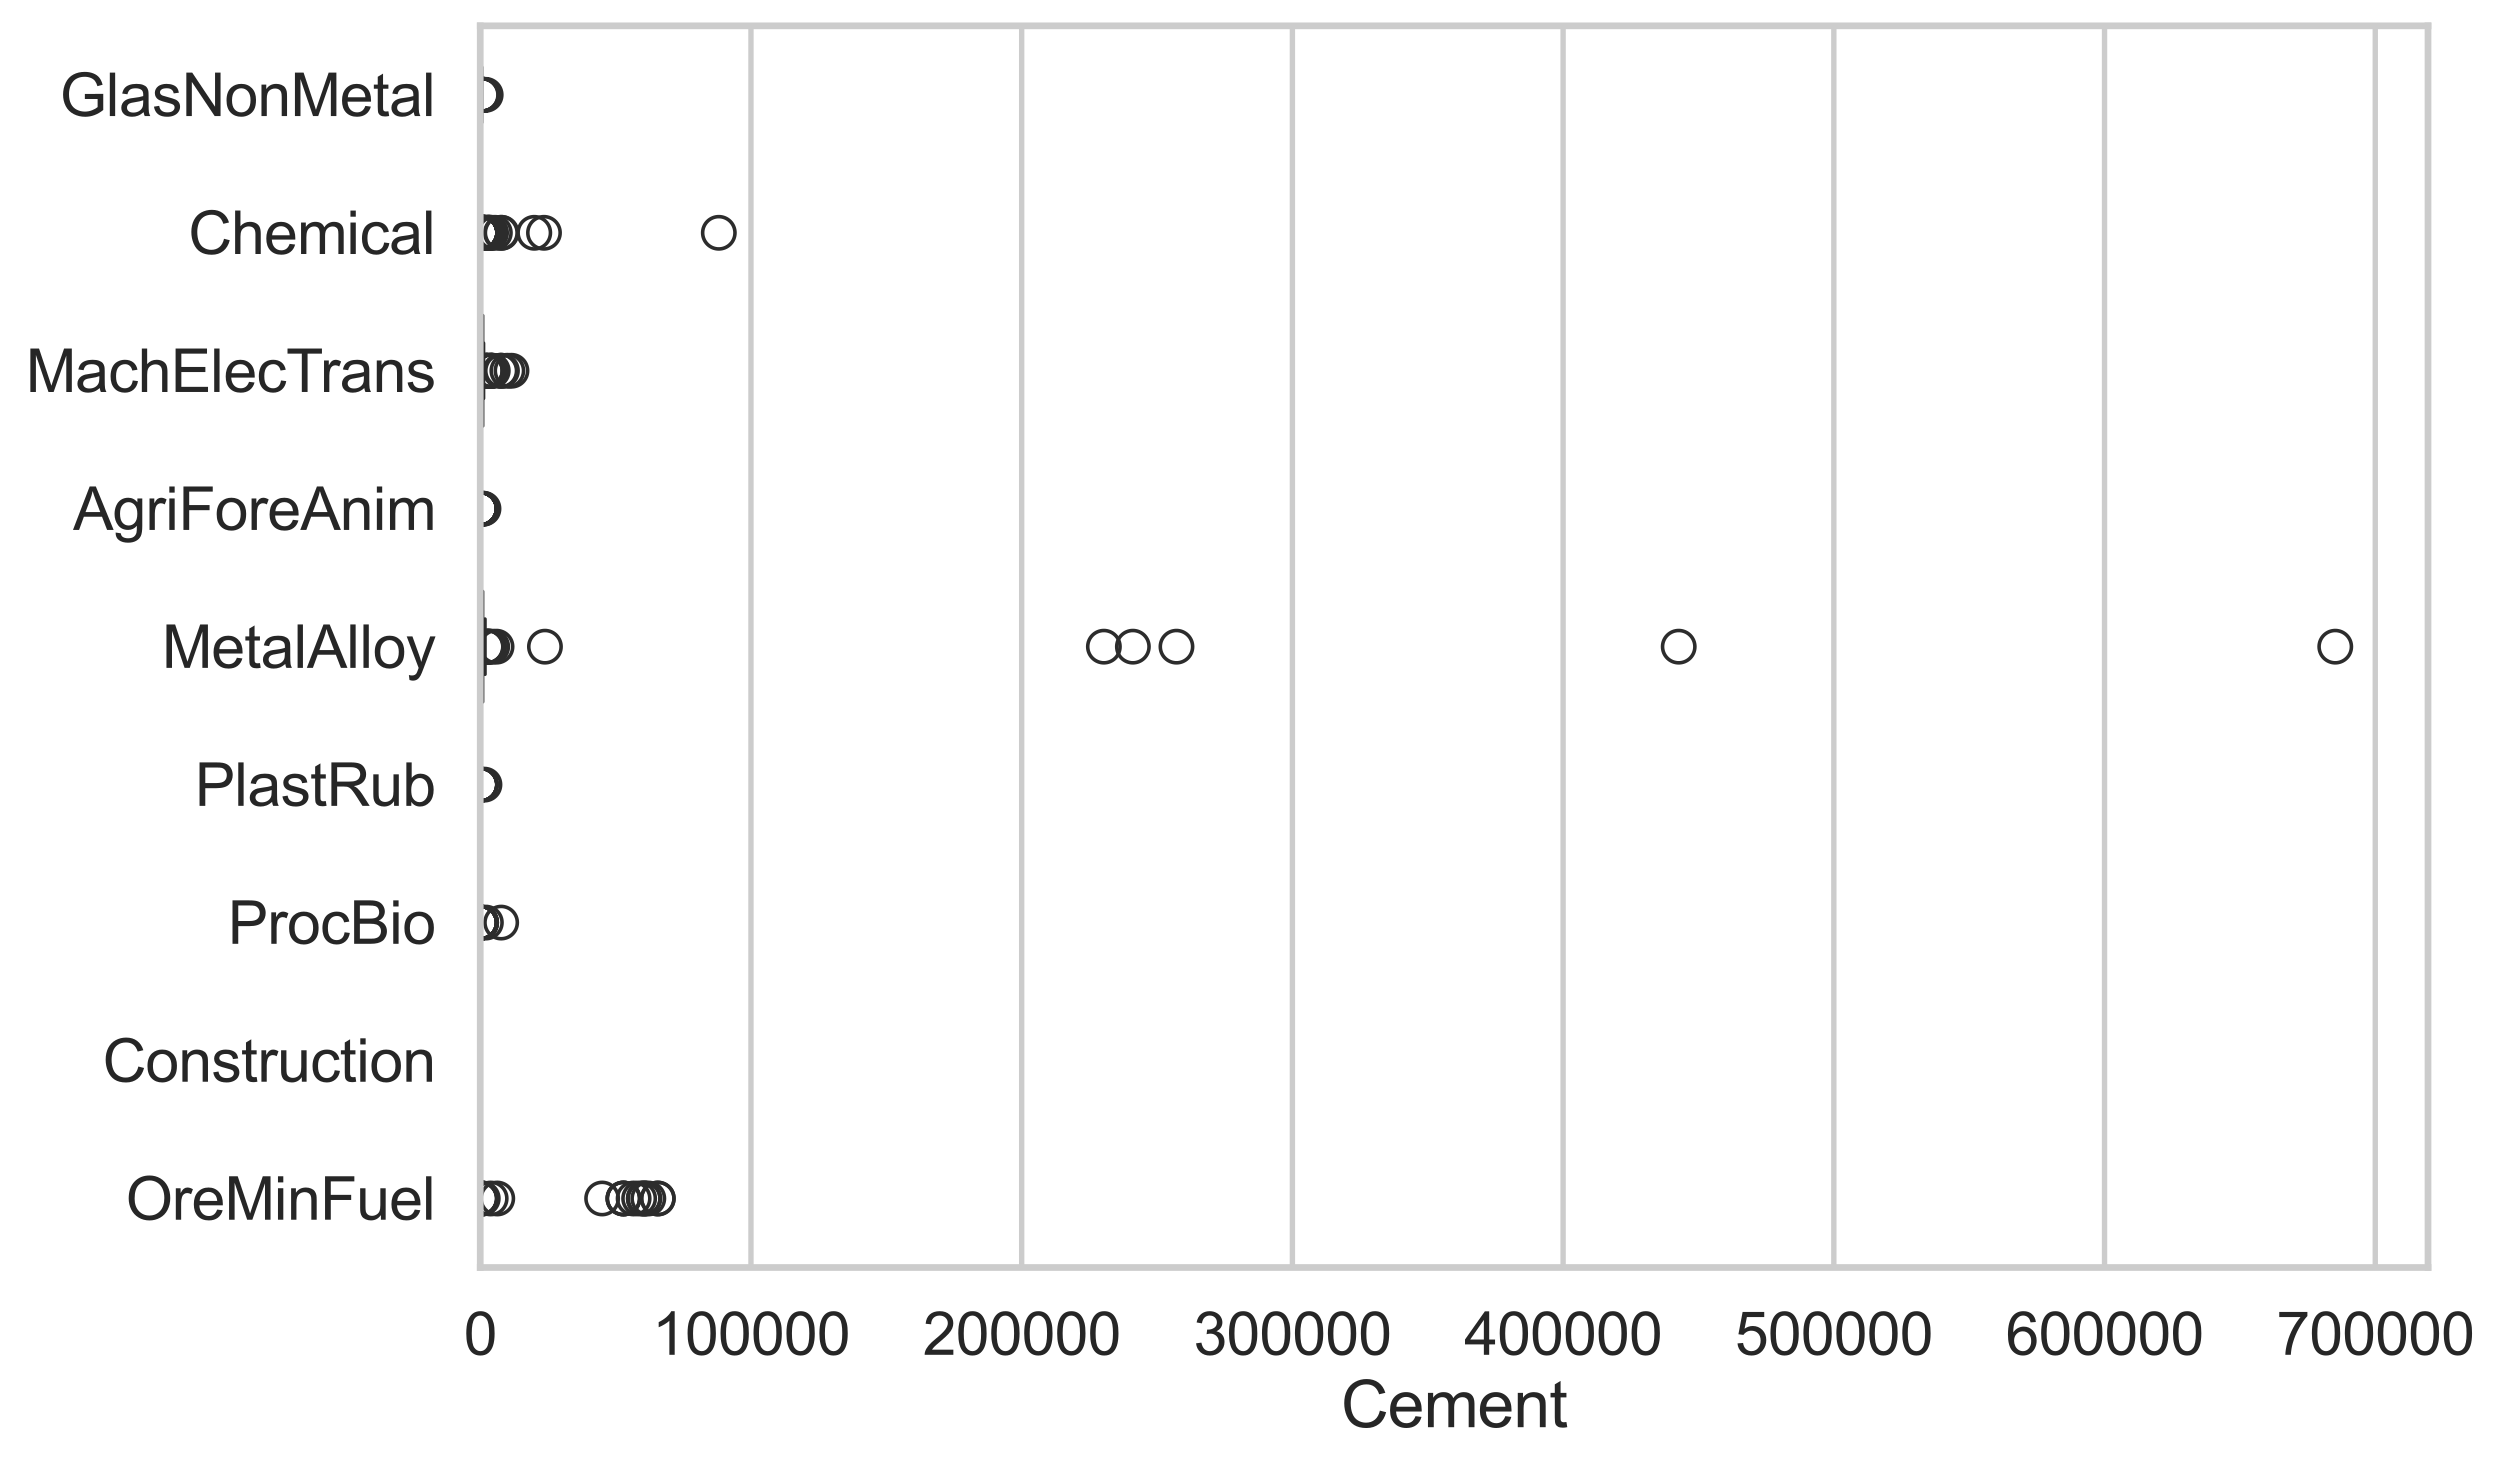 <?xml version="1.0" encoding="utf-8" standalone="no"?>
<!DOCTYPE svg PUBLIC "-//W3C//DTD SVG 1.1//EN"
  "http://www.w3.org/Graphics/SVG/1.1/DTD/svg11.dtd">
<svg xmlns:xlink="http://www.w3.org/1999/xlink" width="695.99pt" height="408.111pt" viewBox="0 0 695.99 408.111" xmlns="http://www.w3.org/2000/svg" version="1.1">
 <defs>
  <style type="text/css">*{stroke-linejoin: round; stroke-linecap: butt}</style>
 </defs>
 <g id="figure_1">
  <g id="patch_1">
   <path d="M 0 408.111 
L 695.99 408.111 
L 695.99 0 
L 0 0 
z
" style="fill: #ffffff"/>
  </g>
  <g id="axes_1">
   <g id="patch_2">
    <path d="M 133.697 352.86 
L 675.949 352.86 
L 675.949 7.2 
L 133.697 7.2 
z
" style="fill: #ffffff"/>
   </g>
   <g id="matplotlib.axis_1">
    <g id="xtick_1">
     <g id="line2d_1">
      <path d="M 133.697 352.86 
L 133.697 7.2 
" clip-path="url(#p35d811ac86)" style="fill: none; stroke: #cccccc; stroke-width: 1.5; stroke-linecap: round"/>
     </g>
     <g id="text_1">
      <!-- 0 -->
      <g style="fill: #262626" transform="translate(129.109 377.17) scale(0.165 -0.165)">
       <defs>
        <path id="ArialMT-30" d="M 266 2259 
Q 266 3072 433 3567 
Q 600 4063 929 4331 
Q 1259 4600 1759 4600 
Q 2128 4600 2406 4451 
Q 2684 4303 2865 4023 
Q 3047 3744 3150 3342 
Q 3253 2941 3253 2259 
Q 3253 1453 3087 958 
Q 2922 463 2592 192 
Q 2263 -78 1759 -78 
Q 1097 -78 719 397 
Q 266 969 266 2259 
z
M 844 2259 
Q 844 1131 1108 757 
Q 1372 384 1759 384 
Q 2147 384 2411 759 
Q 2675 1134 2675 2259 
Q 2675 3391 2411 3762 
Q 2147 4134 1753 4134 
Q 1366 4134 1134 3806 
Q 844 3388 844 2259 
z
" transform="scale(0.016)"/>
       </defs>
       <use xlink:href="#ArialMT-30"/>
      </g>
     </g>
    </g>
    <g id="xtick_2">
     <g id="line2d_2">
      <path d="M 209.064 352.86 
L 209.064 7.2 
" clip-path="url(#p35d811ac86)" style="fill: none; stroke: #cccccc; stroke-width: 1.5; stroke-linecap: round"/>
     </g>
     <g id="text_2">
      <!-- 100000 -->
      <g style="fill: #262626" transform="translate(181.537 377.17) scale(0.165 -0.165)">
       <defs>
        <path id="ArialMT-31" d="M 2384 0 
L 1822 0 
L 1822 3584 
Q 1619 3391 1289 3197 
Q 959 3003 697 2906 
L 697 3450 
Q 1169 3672 1522 3987 
Q 1875 4303 2022 4600 
L 2384 4600 
L 2384 0 
z
" transform="scale(0.016)"/>
       </defs>
       <use xlink:href="#ArialMT-31"/>
       <use xlink:href="#ArialMT-30" transform="translate(55.615 0)"/>
       <use xlink:href="#ArialMT-30" transform="translate(111.23 0)"/>
       <use xlink:href="#ArialMT-30" transform="translate(166.846 0)"/>
       <use xlink:href="#ArialMT-30" transform="translate(222.461 0)"/>
       <use xlink:href="#ArialMT-30" transform="translate(278.076 0)"/>
      </g>
     </g>
    </g>
    <g id="xtick_3">
     <g id="line2d_3">
      <path d="M 284.43 352.86 
L 284.43 7.2 
" clip-path="url(#p35d811ac86)" style="fill: none; stroke: #cccccc; stroke-width: 1.5; stroke-linecap: round"/>
     </g>
     <g id="text_3">
      <!-- 200000 -->
      <g style="fill: #262626" transform="translate(256.904 377.17) scale(0.165 -0.165)">
       <defs>
        <path id="ArialMT-32" d="M 3222 541 
L 3222 0 
L 194 0 
Q 188 203 259 391 
Q 375 700 629 1000 
Q 884 1300 1366 1694 
Q 2113 2306 2375 2664 
Q 2638 3022 2638 3341 
Q 2638 3675 2398 3904 
Q 2159 4134 1775 4134 
Q 1369 4134 1125 3890 
Q 881 3647 878 3216 
L 300 3275 
Q 359 3922 746 4261 
Q 1134 4600 1788 4600 
Q 2447 4600 2831 4234 
Q 3216 3869 3216 3328 
Q 3216 3053 3103 2787 
Q 2991 2522 2730 2228 
Q 2469 1934 1863 1422 
Q 1356 997 1212 845 
Q 1069 694 975 541 
L 3222 541 
z
" transform="scale(0.016)"/>
       </defs>
       <use xlink:href="#ArialMT-32"/>
       <use xlink:href="#ArialMT-30" transform="translate(55.615 0)"/>
       <use xlink:href="#ArialMT-30" transform="translate(111.23 0)"/>
       <use xlink:href="#ArialMT-30" transform="translate(166.846 0)"/>
       <use xlink:href="#ArialMT-30" transform="translate(222.461 0)"/>
       <use xlink:href="#ArialMT-30" transform="translate(278.076 0)"/>
      </g>
     </g>
    </g>
    <g id="xtick_4">
     <g id="line2d_4">
      <path d="M 359.797 352.86 
L 359.797 7.2 
" clip-path="url(#p35d811ac86)" style="fill: none; stroke: #cccccc; stroke-width: 1.5; stroke-linecap: round"/>
     </g>
     <g id="text_4">
      <!-- 300000 -->
      <g style="fill: #262626" transform="translate(332.27 377.17) scale(0.165 -0.165)">
       <defs>
        <path id="ArialMT-33" d="M 269 1209 
L 831 1284 
Q 928 806 1161 595 
Q 1394 384 1728 384 
Q 2125 384 2398 659 
Q 2672 934 2672 1341 
Q 2672 1728 2419 1979 
Q 2166 2231 1775 2231 
Q 1616 2231 1378 2169 
L 1441 2663 
Q 1497 2656 1531 2656 
Q 1891 2656 2178 2843 
Q 2466 3031 2466 3422 
Q 2466 3731 2256 3934 
Q 2047 4138 1716 4138 
Q 1388 4138 1169 3931 
Q 950 3725 888 3313 
L 325 3413 
Q 428 3978 793 4289 
Q 1159 4600 1703 4600 
Q 2078 4600 2393 4439 
Q 2709 4278 2876 4000 
Q 3044 3722 3044 3409 
Q 3044 3113 2884 2869 
Q 2725 2625 2413 2481 
Q 2819 2388 3044 2092 
Q 3269 1797 3269 1353 
Q 3269 753 2831 336 
Q 2394 -81 1725 -81 
Q 1122 -81 723 278 
Q 325 638 269 1209 
z
" transform="scale(0.016)"/>
       </defs>
       <use xlink:href="#ArialMT-33"/>
       <use xlink:href="#ArialMT-30" transform="translate(55.615 0)"/>
       <use xlink:href="#ArialMT-30" transform="translate(111.23 0)"/>
       <use xlink:href="#ArialMT-30" transform="translate(166.846 0)"/>
       <use xlink:href="#ArialMT-30" transform="translate(222.461 0)"/>
       <use xlink:href="#ArialMT-30" transform="translate(278.076 0)"/>
      </g>
     </g>
    </g>
    <g id="xtick_5">
     <g id="line2d_5">
      <path d="M 435.164 352.86 
L 435.164 7.2 
" clip-path="url(#p35d811ac86)" style="fill: none; stroke: #cccccc; stroke-width: 1.5; stroke-linecap: round"/>
     </g>
     <g id="text_5">
      <!-- 400000 -->
      <g style="fill: #262626" transform="translate(407.637 377.17) scale(0.165 -0.165)">
       <defs>
        <path id="ArialMT-34" d="M 2069 0 
L 2069 1097 
L 81 1097 
L 81 1613 
L 2172 4581 
L 2631 4581 
L 2631 1613 
L 3250 1613 
L 3250 1097 
L 2631 1097 
L 2631 0 
L 2069 0 
z
M 2069 1613 
L 2069 3678 
L 634 1613 
L 2069 1613 
z
" transform="scale(0.016)"/>
       </defs>
       <use xlink:href="#ArialMT-34"/>
       <use xlink:href="#ArialMT-30" transform="translate(55.615 0)"/>
       <use xlink:href="#ArialMT-30" transform="translate(111.23 0)"/>
       <use xlink:href="#ArialMT-30" transform="translate(166.846 0)"/>
       <use xlink:href="#ArialMT-30" transform="translate(222.461 0)"/>
       <use xlink:href="#ArialMT-30" transform="translate(278.076 0)"/>
      </g>
     </g>
    </g>
    <g id="xtick_6">
     <g id="line2d_6">
      <path d="M 510.53 352.86 
L 510.53 7.2 
" clip-path="url(#p35d811ac86)" style="fill: none; stroke: #cccccc; stroke-width: 1.5; stroke-linecap: round"/>
     </g>
     <g id="text_6">
      <!-- 500000 -->
      <g style="fill: #262626" transform="translate(483.004 377.17) scale(0.165 -0.165)">
       <defs>
        <path id="ArialMT-35" d="M 266 1200 
L 856 1250 
Q 922 819 1161 601 
Q 1400 384 1738 384 
Q 2144 384 2425 690 
Q 2706 997 2706 1503 
Q 2706 1984 2436 2262 
Q 2166 2541 1728 2541 
Q 1456 2541 1237 2417 
Q 1019 2294 894 2097 
L 366 2166 
L 809 4519 
L 3088 4519 
L 3088 3981 
L 1259 3981 
L 1013 2750 
Q 1425 3038 1878 3038 
Q 2478 3038 2890 2622 
Q 3303 2206 3303 1553 
Q 3303 931 2941 478 
Q 2500 -78 1738 -78 
Q 1113 -78 717 272 
Q 322 622 266 1200 
z
" transform="scale(0.016)"/>
       </defs>
       <use xlink:href="#ArialMT-35"/>
       <use xlink:href="#ArialMT-30" transform="translate(55.615 0)"/>
       <use xlink:href="#ArialMT-30" transform="translate(111.23 0)"/>
       <use xlink:href="#ArialMT-30" transform="translate(166.846 0)"/>
       <use xlink:href="#ArialMT-30" transform="translate(222.461 0)"/>
       <use xlink:href="#ArialMT-30" transform="translate(278.076 0)"/>
      </g>
     </g>
    </g>
    <g id="xtick_7">
     <g id="line2d_7">
      <path d="M 585.897 352.86 
L 585.897 7.2 
" clip-path="url(#p35d811ac86)" style="fill: none; stroke: #cccccc; stroke-width: 1.5; stroke-linecap: round"/>
     </g>
     <g id="text_7">
      <!-- 600000 -->
      <g style="fill: #262626" transform="translate(558.37 377.17) scale(0.165 -0.165)">
       <defs>
        <path id="ArialMT-36" d="M 3184 3459 
L 2625 3416 
Q 2550 3747 2413 3897 
Q 2184 4138 1850 4138 
Q 1581 4138 1378 3988 
Q 1113 3794 959 3422 
Q 806 3050 800 2363 
Q 1003 2672 1297 2822 
Q 1591 2972 1913 2972 
Q 2475 2972 2870 2558 
Q 3266 2144 3266 1488 
Q 3266 1056 3080 686 
Q 2894 316 2569 119 
Q 2244 -78 1831 -78 
Q 1128 -78 684 439 
Q 241 956 241 2144 
Q 241 3472 731 4075 
Q 1159 4600 1884 4600 
Q 2425 4600 2770 4297 
Q 3116 3994 3184 3459 
z
M 888 1484 
Q 888 1194 1011 928 
Q 1134 663 1356 523 
Q 1578 384 1822 384 
Q 2178 384 2434 671 
Q 2691 959 2691 1453 
Q 2691 1928 2437 2201 
Q 2184 2475 1800 2475 
Q 1419 2475 1153 2201 
Q 888 1928 888 1484 
z
" transform="scale(0.016)"/>
       </defs>
       <use xlink:href="#ArialMT-36"/>
       <use xlink:href="#ArialMT-30" transform="translate(55.615 0)"/>
       <use xlink:href="#ArialMT-30" transform="translate(111.23 0)"/>
       <use xlink:href="#ArialMT-30" transform="translate(166.846 0)"/>
       <use xlink:href="#ArialMT-30" transform="translate(222.461 0)"/>
       <use xlink:href="#ArialMT-30" transform="translate(278.076 0)"/>
      </g>
     </g>
    </g>
    <g id="xtick_8">
     <g id="line2d_8">
      <path d="M 661.263 352.86 
L 661.263 7.2 
" clip-path="url(#p35d811ac86)" style="fill: none; stroke: #cccccc; stroke-width: 1.5; stroke-linecap: round"/>
     </g>
     <g id="text_8">
      <!-- 700000 -->
      <g style="fill: #262626" transform="translate(633.737 377.17) scale(0.165 -0.165)">
       <defs>
        <path id="ArialMT-37" d="M 303 3981 
L 303 4522 
L 3269 4522 
L 3269 4084 
Q 2831 3619 2401 2847 
Q 1972 2075 1738 1259 
Q 1569 684 1522 0 
L 944 0 
Q 953 541 1156 1306 
Q 1359 2072 1739 2783 
Q 2119 3494 2547 3981 
L 303 3981 
z
" transform="scale(0.016)"/>
       </defs>
       <use xlink:href="#ArialMT-37"/>
       <use xlink:href="#ArialMT-30" transform="translate(55.615 0)"/>
       <use xlink:href="#ArialMT-30" transform="translate(111.23 0)"/>
       <use xlink:href="#ArialMT-30" transform="translate(166.846 0)"/>
       <use xlink:href="#ArialMT-30" transform="translate(222.461 0)"/>
       <use xlink:href="#ArialMT-30" transform="translate(278.076 0)"/>
      </g>
     </g>
    </g>
    <g id="text_9">
     <!-- Cement -->
     <g style="fill: #262626" transform="translate(373.312 397.334) scale(0.18 -0.18)">
      <defs>
       <path id="ArialMT-43" d="M 3763 1606 
L 4369 1453 
Q 4178 706 3683 314 
Q 3188 -78 2472 -78 
Q 1731 -78 1267 223 
Q 803 525 561 1097 
Q 319 1669 319 2325 
Q 319 3041 592 3573 
Q 866 4106 1370 4382 
Q 1875 4659 2481 4659 
Q 3169 4659 3637 4309 
Q 4106 3959 4291 3325 
L 3694 3184 
Q 3534 3684 3231 3912 
Q 2928 4141 2469 4141 
Q 1941 4141 1586 3887 
Q 1231 3634 1087 3207 
Q 944 2781 944 2328 
Q 944 1744 1114 1308 
Q 1284 872 1643 656 
Q 2003 441 2422 441 
Q 2931 441 3284 734 
Q 3638 1028 3763 1606 
z
" transform="scale(0.016)"/>
       <path id="ArialMT-65" d="M 2694 1069 
L 3275 997 
Q 3138 488 2766 206 
Q 2394 -75 1816 -75 
Q 1088 -75 661 373 
Q 234 822 234 1631 
Q 234 2469 665 2931 
Q 1097 3394 1784 3394 
Q 2450 3394 2872 2941 
Q 3294 2488 3294 1666 
Q 3294 1616 3291 1516 
L 816 1516 
Q 847 969 1125 678 
Q 1403 388 1819 388 
Q 2128 388 2347 550 
Q 2566 713 2694 1069 
z
M 847 1978 
L 2700 1978 
Q 2663 2397 2488 2606 
Q 2219 2931 1791 2931 
Q 1403 2931 1139 2672 
Q 875 2413 847 1978 
z
" transform="scale(0.016)"/>
       <path id="ArialMT-6d" d="M 422 0 
L 422 3319 
L 925 3319 
L 925 2853 
Q 1081 3097 1340 3245 
Q 1600 3394 1931 3394 
Q 2300 3394 2536 3241 
Q 2772 3088 2869 2813 
Q 3263 3394 3894 3394 
Q 4388 3394 4653 3120 
Q 4919 2847 4919 2278 
L 4919 0 
L 4359 0 
L 4359 2091 
Q 4359 2428 4304 2576 
Q 4250 2725 4106 2815 
Q 3963 2906 3769 2906 
Q 3419 2906 3187 2673 
Q 2956 2441 2956 1928 
L 2956 0 
L 2394 0 
L 2394 2156 
Q 2394 2531 2256 2718 
Q 2119 2906 1806 2906 
Q 1569 2906 1367 2781 
Q 1166 2656 1075 2415 
Q 984 2175 984 1722 
L 984 0 
L 422 0 
z
" transform="scale(0.016)"/>
       <path id="ArialMT-6e" d="M 422 0 
L 422 3319 
L 928 3319 
L 928 2847 
Q 1294 3394 1984 3394 
Q 2284 3394 2536 3286 
Q 2788 3178 2913 3003 
Q 3038 2828 3088 2588 
Q 3119 2431 3119 2041 
L 3119 0 
L 2556 0 
L 2556 2019 
Q 2556 2363 2490 2533 
Q 2425 2703 2258 2804 
Q 2091 2906 1866 2906 
Q 1506 2906 1245 2678 
Q 984 2450 984 1813 
L 984 0 
L 422 0 
z
" transform="scale(0.016)"/>
       <path id="ArialMT-74" d="M 1650 503 
L 1731 6 
Q 1494 -44 1306 -44 
Q 1000 -44 831 53 
Q 663 150 594 308 
Q 525 466 525 972 
L 525 2881 
L 113 2881 
L 113 3319 
L 525 3319 
L 525 4141 
L 1084 4478 
L 1084 3319 
L 1650 3319 
L 1650 2881 
L 1084 2881 
L 1084 941 
Q 1084 700 1114 631 
Q 1144 563 1211 522 
Q 1278 481 1403 481 
Q 1497 481 1650 503 
z
" transform="scale(0.016)"/>
      </defs>
      <use xlink:href="#ArialMT-43"/>
      <use xlink:href="#ArialMT-65" transform="translate(72.217 0)"/>
      <use xlink:href="#ArialMT-6d" transform="translate(127.832 0)"/>
      <use xlink:href="#ArialMT-65" transform="translate(211.133 0)"/>
      <use xlink:href="#ArialMT-6e" transform="translate(266.748 0)"/>
      <use xlink:href="#ArialMT-74" transform="translate(322.363 0)"/>
     </g>
    </g>
   </g>
   <g id="matplotlib.axis_2">
    <g id="ytick_1">
     <g id="text_10">
      <!-- GlasNonMetal -->
      <g style="fill: #262626" transform="translate(16.659 32.309) scale(0.165 -0.165)">
       <defs>
        <path id="ArialMT-47" d="M 2638 1797 
L 2638 2334 
L 4578 2338 
L 4578 638 
Q 4131 281 3656 101 
Q 3181 -78 2681 -78 
Q 2006 -78 1454 211 
Q 903 500 622 1047 
Q 341 1594 341 2269 
Q 341 2938 620 3517 
Q 900 4097 1425 4378 
Q 1950 4659 2634 4659 
Q 3131 4659 3532 4498 
Q 3934 4338 4162 4050 
Q 4391 3763 4509 3300 
L 3963 3150 
Q 3859 3500 3706 3700 
Q 3553 3900 3268 4020 
Q 2984 4141 2638 4141 
Q 2222 4141 1919 4014 
Q 1616 3888 1430 3681 
Q 1244 3475 1141 3228 
Q 966 2803 966 2306 
Q 966 1694 1177 1281 
Q 1388 869 1791 669 
Q 2194 469 2647 469 
Q 3041 469 3416 620 
Q 3791 772 3984 944 
L 3984 1797 
L 2638 1797 
z
" transform="scale(0.016)"/>
        <path id="ArialMT-6c" d="M 409 0 
L 409 4581 
L 972 4581 
L 972 0 
L 409 0 
z
" transform="scale(0.016)"/>
        <path id="ArialMT-61" d="M 2588 409 
Q 2275 144 1986 34 
Q 1697 -75 1366 -75 
Q 819 -75 525 192 
Q 231 459 231 875 
Q 231 1119 342 1320 
Q 453 1522 633 1644 
Q 813 1766 1038 1828 
Q 1203 1872 1538 1913 
Q 2219 1994 2541 2106 
Q 2544 2222 2544 2253 
Q 2544 2597 2384 2738 
Q 2169 2928 1744 2928 
Q 1347 2928 1158 2789 
Q 969 2650 878 2297 
L 328 2372 
Q 403 2725 575 2942 
Q 747 3159 1072 3276 
Q 1397 3394 1825 3394 
Q 2250 3394 2515 3294 
Q 2781 3194 2906 3042 
Q 3031 2891 3081 2659 
Q 3109 2516 3109 2141 
L 3109 1391 
Q 3109 606 3145 398 
Q 3181 191 3288 0 
L 2700 0 
Q 2613 175 2588 409 
z
M 2541 1666 
Q 2234 1541 1622 1453 
Q 1275 1403 1131 1340 
Q 988 1278 909 1158 
Q 831 1038 831 891 
Q 831 666 1001 516 
Q 1172 366 1500 366 
Q 1825 366 2078 508 
Q 2331 650 2450 897 
Q 2541 1088 2541 1459 
L 2541 1666 
z
" transform="scale(0.016)"/>
        <path id="ArialMT-73" d="M 197 991 
L 753 1078 
Q 800 744 1014 566 
Q 1228 388 1613 388 
Q 2000 388 2187 545 
Q 2375 703 2375 916 
Q 2375 1106 2209 1216 
Q 2094 1291 1634 1406 
Q 1016 1563 777 1677 
Q 538 1791 414 1992 
Q 291 2194 291 2438 
Q 291 2659 392 2848 
Q 494 3038 669 3163 
Q 800 3259 1026 3326 
Q 1253 3394 1513 3394 
Q 1903 3394 2198 3281 
Q 2494 3169 2634 2976 
Q 2775 2784 2828 2463 
L 2278 2388 
Q 2241 2644 2061 2787 
Q 1881 2931 1553 2931 
Q 1166 2931 1000 2803 
Q 834 2675 834 2503 
Q 834 2394 903 2306 
Q 972 2216 1119 2156 
Q 1203 2125 1616 2013 
Q 2213 1853 2448 1751 
Q 2684 1650 2818 1456 
Q 2953 1263 2953 975 
Q 2953 694 2789 445 
Q 2625 197 2315 61 
Q 2006 -75 1616 -75 
Q 969 -75 630 194 
Q 291 463 197 991 
z
" transform="scale(0.016)"/>
        <path id="ArialMT-4e" d="M 488 0 
L 488 4581 
L 1109 4581 
L 3516 984 
L 3516 4581 
L 4097 4581 
L 4097 0 
L 3475 0 
L 1069 3600 
L 1069 0 
L 488 0 
z
" transform="scale(0.016)"/>
        <path id="ArialMT-6f" d="M 213 1659 
Q 213 2581 725 3025 
Q 1153 3394 1769 3394 
Q 2453 3394 2887 2945 
Q 3322 2497 3322 1706 
Q 3322 1066 3130 698 
Q 2938 331 2570 128 
Q 2203 -75 1769 -75 
Q 1072 -75 642 372 
Q 213 819 213 1659 
z
M 791 1659 
Q 791 1022 1069 705 
Q 1347 388 1769 388 
Q 2188 388 2466 706 
Q 2744 1025 2744 1678 
Q 2744 2294 2464 2611 
Q 2184 2928 1769 2928 
Q 1347 2928 1069 2612 
Q 791 2297 791 1659 
z
" transform="scale(0.016)"/>
        <path id="ArialMT-4d" d="M 475 0 
L 475 4581 
L 1388 4581 
L 2472 1338 
Q 2622 884 2691 659 
Q 2769 909 2934 1394 
L 4031 4581 
L 4847 4581 
L 4847 0 
L 4263 0 
L 4263 3834 
L 2931 0 
L 2384 0 
L 1059 3900 
L 1059 0 
L 475 0 
z
" transform="scale(0.016)"/>
       </defs>
       <use xlink:href="#ArialMT-47"/>
       <use xlink:href="#ArialMT-6c" transform="translate(77.783 0)"/>
       <use xlink:href="#ArialMT-61" transform="translate(100 0)"/>
       <use xlink:href="#ArialMT-73" transform="translate(155.615 0)"/>
       <use xlink:href="#ArialMT-4e" transform="translate(205.615 0)"/>
       <use xlink:href="#ArialMT-6f" transform="translate(277.832 0)"/>
       <use xlink:href="#ArialMT-6e" transform="translate(333.447 0)"/>
       <use xlink:href="#ArialMT-4d" transform="translate(389.062 0)"/>
       <use xlink:href="#ArialMT-65" transform="translate(472.363 0)"/>
       <use xlink:href="#ArialMT-74" transform="translate(527.979 0)"/>
       <use xlink:href="#ArialMT-61" transform="translate(555.762 0)"/>
       <use xlink:href="#ArialMT-6c" transform="translate(611.377 0)"/>
      </g>
     </g>
    </g>
    <g id="ytick_2">
     <g id="text_11">
      <!-- Chemical -->
      <g style="fill: #262626" transform="translate(52.428 70.715) scale(0.165 -0.165)">
       <defs>
        <path id="ArialMT-68" d="M 422 0 
L 422 4581 
L 984 4581 
L 984 2938 
Q 1378 3394 1978 3394 
Q 2347 3394 2619 3248 
Q 2891 3103 3008 2847 
Q 3125 2591 3125 2103 
L 3125 0 
L 2563 0 
L 2563 2103 
Q 2563 2525 2380 2717 
Q 2197 2909 1863 2909 
Q 1613 2909 1392 2779 
Q 1172 2650 1078 2428 
Q 984 2206 984 1816 
L 984 0 
L 422 0 
z
" transform="scale(0.016)"/>
        <path id="ArialMT-69" d="M 425 3934 
L 425 4581 
L 988 4581 
L 988 3934 
L 425 3934 
z
M 425 0 
L 425 3319 
L 988 3319 
L 988 0 
L 425 0 
z
" transform="scale(0.016)"/>
        <path id="ArialMT-63" d="M 2588 1216 
L 3141 1144 
Q 3050 572 2676 248 
Q 2303 -75 1759 -75 
Q 1078 -75 664 370 
Q 250 816 250 1647 
Q 250 2184 428 2587 
Q 606 2991 970 3192 
Q 1334 3394 1763 3394 
Q 2303 3394 2647 3120 
Q 2991 2847 3088 2344 
L 2541 2259 
Q 2463 2594 2264 2762 
Q 2066 2931 1784 2931 
Q 1359 2931 1093 2626 
Q 828 2322 828 1663 
Q 828 994 1084 691 
Q 1341 388 1753 388 
Q 2084 388 2306 591 
Q 2528 794 2588 1216 
z
" transform="scale(0.016)"/>
       </defs>
       <use xlink:href="#ArialMT-43"/>
       <use xlink:href="#ArialMT-68" transform="translate(72.217 0)"/>
       <use xlink:href="#ArialMT-65" transform="translate(127.832 0)"/>
       <use xlink:href="#ArialMT-6d" transform="translate(183.447 0)"/>
       <use xlink:href="#ArialMT-69" transform="translate(266.748 0)"/>
       <use xlink:href="#ArialMT-63" transform="translate(288.965 0)"/>
       <use xlink:href="#ArialMT-61" transform="translate(338.965 0)"/>
       <use xlink:href="#ArialMT-6c" transform="translate(394.58 0)"/>
      </g>
     </g>
    </g>
    <g id="ytick_3">
     <g id="text_12">
      <!-- MachElecTrans -->
      <g style="fill: #262626" transform="translate(7.2 109.122) scale(0.165 -0.165)">
       <defs>
        <path id="ArialMT-45" d="M 506 0 
L 506 4581 
L 3819 4581 
L 3819 4041 
L 1113 4041 
L 1113 2638 
L 3647 2638 
L 3647 2100 
L 1113 2100 
L 1113 541 
L 3925 541 
L 3925 0 
L 506 0 
z
" transform="scale(0.016)"/>
        <path id="ArialMT-54" d="M 1659 0 
L 1659 4041 
L 150 4041 
L 150 4581 
L 3781 4581 
L 3781 4041 
L 2266 4041 
L 2266 0 
L 1659 0 
z
" transform="scale(0.016)"/>
        <path id="ArialMT-72" d="M 416 0 
L 416 3319 
L 922 3319 
L 922 2816 
Q 1116 3169 1280 3281 
Q 1444 3394 1641 3394 
Q 1925 3394 2219 3213 
L 2025 2691 
Q 1819 2813 1613 2813 
Q 1428 2813 1281 2702 
Q 1134 2591 1072 2394 
Q 978 2094 978 1738 
L 978 0 
L 416 0 
z
" transform="scale(0.016)"/>
       </defs>
       <use xlink:href="#ArialMT-4d"/>
       <use xlink:href="#ArialMT-61" transform="translate(83.301 0)"/>
       <use xlink:href="#ArialMT-63" transform="translate(138.916 0)"/>
       <use xlink:href="#ArialMT-68" transform="translate(188.916 0)"/>
       <use xlink:href="#ArialMT-45" transform="translate(244.531 0)"/>
       <use xlink:href="#ArialMT-6c" transform="translate(311.23 0)"/>
       <use xlink:href="#ArialMT-65" transform="translate(333.447 0)"/>
       <use xlink:href="#ArialMT-63" transform="translate(389.062 0)"/>
       <use xlink:href="#ArialMT-54" transform="translate(439.062 0)"/>
       <use xlink:href="#ArialMT-72" transform="translate(496.396 0)"/>
       <use xlink:href="#ArialMT-61" transform="translate(529.697 0)"/>
       <use xlink:href="#ArialMT-6e" transform="translate(585.312 0)"/>
       <use xlink:href="#ArialMT-73" transform="translate(640.928 0)"/>
      </g>
     </g>
    </g>
    <g id="ytick_4">
     <g id="text_13">
      <!-- AgriForeAnim -->
      <g style="fill: #262626" transform="translate(20.341 147.529) scale(0.165 -0.165)">
       <defs>
        <path id="ArialMT-41" d="M -9 0 
L 1750 4581 
L 2403 4581 
L 4278 0 
L 3588 0 
L 3053 1388 
L 1138 1388 
L 634 0 
L -9 0 
z
M 1313 1881 
L 2866 1881 
L 2388 3150 
Q 2169 3728 2063 4100 
Q 1975 3659 1816 3225 
L 1313 1881 
z
" transform="scale(0.016)"/>
        <path id="ArialMT-67" d="M 319 -275 
L 866 -356 
Q 900 -609 1056 -725 
Q 1266 -881 1628 -881 
Q 2019 -881 2231 -725 
Q 2444 -569 2519 -288 
Q 2563 -116 2559 434 
Q 2191 0 1641 0 
Q 956 0 581 494 
Q 206 988 206 1678 
Q 206 2153 378 2554 
Q 550 2956 876 3175 
Q 1203 3394 1644 3394 
Q 2231 3394 2613 2919 
L 2613 3319 
L 3131 3319 
L 3131 450 
Q 3131 -325 2973 -648 
Q 2816 -972 2473 -1159 
Q 2131 -1347 1631 -1347 
Q 1038 -1347 672 -1080 
Q 306 -813 319 -275 
z
M 784 1719 
Q 784 1066 1043 766 
Q 1303 466 1694 466 
Q 2081 466 2343 764 
Q 2606 1063 2606 1700 
Q 2606 2309 2336 2618 
Q 2066 2928 1684 2928 
Q 1309 2928 1046 2623 
Q 784 2319 784 1719 
z
" transform="scale(0.016)"/>
        <path id="ArialMT-46" d="M 525 0 
L 525 4581 
L 3616 4581 
L 3616 4041 
L 1131 4041 
L 1131 2622 
L 3281 2622 
L 3281 2081 
L 1131 2081 
L 1131 0 
L 525 0 
z
" transform="scale(0.016)"/>
       </defs>
       <use xlink:href="#ArialMT-41"/>
       <use xlink:href="#ArialMT-67" transform="translate(66.699 0)"/>
       <use xlink:href="#ArialMT-72" transform="translate(122.314 0)"/>
       <use xlink:href="#ArialMT-69" transform="translate(155.615 0)"/>
       <use xlink:href="#ArialMT-46" transform="translate(177.832 0)"/>
       <use xlink:href="#ArialMT-6f" transform="translate(238.916 0)"/>
       <use xlink:href="#ArialMT-72" transform="translate(294.531 0)"/>
       <use xlink:href="#ArialMT-65" transform="translate(327.832 0)"/>
       <use xlink:href="#ArialMT-41" transform="translate(383.447 0)"/>
       <use xlink:href="#ArialMT-6e" transform="translate(450.146 0)"/>
       <use xlink:href="#ArialMT-69" transform="translate(505.762 0)"/>
       <use xlink:href="#ArialMT-6d" transform="translate(527.979 0)"/>
      </g>
     </g>
    </g>
    <g id="ytick_5">
     <g id="text_14">
      <!-- MetalAlloy -->
      <g style="fill: #262626" transform="translate(45.088 185.935) scale(0.165 -0.165)">
       <defs>
        <path id="ArialMT-79" d="M 397 -1278 
L 334 -750 
Q 519 -800 656 -800 
Q 844 -800 956 -737 
Q 1069 -675 1141 -563 
Q 1194 -478 1313 -144 
Q 1328 -97 1363 -6 
L 103 3319 
L 709 3319 
L 1400 1397 
Q 1534 1031 1641 628 
Q 1738 1016 1872 1384 
L 2581 3319 
L 3144 3319 
L 1881 -56 
Q 1678 -603 1566 -809 
Q 1416 -1088 1222 -1217 
Q 1028 -1347 759 -1347 
Q 597 -1347 397 -1278 
z
" transform="scale(0.016)"/>
       </defs>
       <use xlink:href="#ArialMT-4d"/>
       <use xlink:href="#ArialMT-65" transform="translate(83.301 0)"/>
       <use xlink:href="#ArialMT-74" transform="translate(138.916 0)"/>
       <use xlink:href="#ArialMT-61" transform="translate(166.699 0)"/>
       <use xlink:href="#ArialMT-6c" transform="translate(222.314 0)"/>
       <use xlink:href="#ArialMT-41" transform="translate(244.531 0)"/>
       <use xlink:href="#ArialMT-6c" transform="translate(311.23 0)"/>
       <use xlink:href="#ArialMT-6c" transform="translate(333.447 0)"/>
       <use xlink:href="#ArialMT-6f" transform="translate(355.664 0)"/>
       <use xlink:href="#ArialMT-79" transform="translate(411.279 0)"/>
      </g>
     </g>
    </g>
    <g id="ytick_6">
     <g id="text_15">
      <!-- PlastRub -->
      <g style="fill: #262626" transform="translate(54.248 224.342) scale(0.165 -0.165)">
       <defs>
        <path id="ArialMT-50" d="M 494 0 
L 494 4581 
L 2222 4581 
Q 2678 4581 2919 4538 
Q 3256 4481 3484 4323 
Q 3713 4166 3852 3881 
Q 3991 3597 3991 3256 
Q 3991 2672 3619 2267 
Q 3247 1863 2275 1863 
L 1100 1863 
L 1100 0 
L 494 0 
z
M 1100 2403 
L 2284 2403 
Q 2872 2403 3119 2622 
Q 3366 2841 3366 3238 
Q 3366 3525 3220 3729 
Q 3075 3934 2838 4000 
Q 2684 4041 2272 4041 
L 1100 4041 
L 1100 2403 
z
" transform="scale(0.016)"/>
        <path id="ArialMT-52" d="M 503 0 
L 503 4581 
L 2534 4581 
Q 3147 4581 3465 4457 
Q 3784 4334 3975 4021 
Q 4166 3709 4166 3331 
Q 4166 2844 3850 2509 
Q 3534 2175 2875 2084 
Q 3116 1969 3241 1856 
Q 3506 1613 3744 1247 
L 4541 0 
L 3778 0 
L 3172 953 
Q 2906 1366 2734 1584 
Q 2563 1803 2427 1890 
Q 2291 1978 2150 2013 
Q 2047 2034 1813 2034 
L 1109 2034 
L 1109 0 
L 503 0 
z
M 1109 2559 
L 2413 2559 
Q 2828 2559 3062 2645 
Q 3297 2731 3419 2920 
Q 3541 3109 3541 3331 
Q 3541 3656 3305 3865 
Q 3069 4075 2559 4075 
L 1109 4075 
L 1109 2559 
z
" transform="scale(0.016)"/>
        <path id="ArialMT-75" d="M 2597 0 
L 2597 488 
Q 2209 -75 1544 -75 
Q 1250 -75 995 37 
Q 741 150 617 320 
Q 494 491 444 738 
Q 409 903 409 1263 
L 409 3319 
L 972 3319 
L 972 1478 
Q 972 1038 1006 884 
Q 1059 663 1231 536 
Q 1403 409 1656 409 
Q 1909 409 2131 539 
Q 2353 669 2445 892 
Q 2538 1116 2538 1541 
L 2538 3319 
L 3100 3319 
L 3100 0 
L 2597 0 
z
" transform="scale(0.016)"/>
        <path id="ArialMT-62" d="M 941 0 
L 419 0 
L 419 4581 
L 981 4581 
L 981 2947 
Q 1338 3394 1891 3394 
Q 2197 3394 2470 3270 
Q 2744 3147 2920 2923 
Q 3097 2700 3197 2384 
Q 3297 2069 3297 1709 
Q 3297 856 2875 390 
Q 2453 -75 1863 -75 
Q 1275 -75 941 416 
L 941 0 
z
M 934 1684 
Q 934 1088 1097 822 
Q 1363 388 1816 388 
Q 2184 388 2453 708 
Q 2722 1028 2722 1663 
Q 2722 2313 2464 2622 
Q 2206 2931 1841 2931 
Q 1472 2931 1203 2611 
Q 934 2291 934 1684 
z
" transform="scale(0.016)"/>
       </defs>
       <use xlink:href="#ArialMT-50"/>
       <use xlink:href="#ArialMT-6c" transform="translate(66.699 0)"/>
       <use xlink:href="#ArialMT-61" transform="translate(88.916 0)"/>
       <use xlink:href="#ArialMT-73" transform="translate(144.531 0)"/>
       <use xlink:href="#ArialMT-74" transform="translate(194.531 0)"/>
       <use xlink:href="#ArialMT-52" transform="translate(222.314 0)"/>
       <use xlink:href="#ArialMT-75" transform="translate(294.531 0)"/>
       <use xlink:href="#ArialMT-62" transform="translate(350.146 0)"/>
      </g>
     </g>
    </g>
    <g id="ytick_7">
     <g id="text_16">
      <!-- ProcBio -->
      <g style="fill: #262626" transform="translate(63.424 262.749) scale(0.165 -0.165)">
       <defs>
        <path id="ArialMT-42" d="M 469 0 
L 469 4581 
L 2188 4581 
Q 2713 4581 3030 4442 
Q 3347 4303 3526 4014 
Q 3706 3725 3706 3409 
Q 3706 3116 3547 2856 
Q 3388 2597 3066 2438 
Q 3481 2316 3704 2022 
Q 3928 1728 3928 1328 
Q 3928 1006 3792 729 
Q 3656 453 3456 303 
Q 3256 153 2954 76 
Q 2653 0 2216 0 
L 469 0 
z
M 1075 2656 
L 2066 2656 
Q 2469 2656 2644 2709 
Q 2875 2778 2992 2937 
Q 3109 3097 3109 3338 
Q 3109 3566 3000 3739 
Q 2891 3913 2687 3977 
Q 2484 4041 1991 4041 
L 1075 4041 
L 1075 2656 
z
M 1075 541 
L 2216 541 
Q 2509 541 2628 563 
Q 2838 600 2978 687 
Q 3119 775 3209 942 
Q 3300 1109 3300 1328 
Q 3300 1584 3169 1773 
Q 3038 1963 2805 2039 
Q 2572 2116 2134 2116 
L 1075 2116 
L 1075 541 
z
" transform="scale(0.016)"/>
       </defs>
       <use xlink:href="#ArialMT-50"/>
       <use xlink:href="#ArialMT-72" transform="translate(66.699 0)"/>
       <use xlink:href="#ArialMT-6f" transform="translate(100 0)"/>
       <use xlink:href="#ArialMT-63" transform="translate(155.615 0)"/>
       <use xlink:href="#ArialMT-42" transform="translate(205.615 0)"/>
       <use xlink:href="#ArialMT-69" transform="translate(272.314 0)"/>
       <use xlink:href="#ArialMT-6f" transform="translate(294.531 0)"/>
      </g>
     </g>
    </g>
    <g id="ytick_8">
     <g id="text_17">
      <!-- Construction -->
      <g style="fill: #262626" transform="translate(28.575 301.155) scale(0.165 -0.165)">
       <use xlink:href="#ArialMT-43"/>
       <use xlink:href="#ArialMT-6f" transform="translate(72.217 0)"/>
       <use xlink:href="#ArialMT-6e" transform="translate(127.832 0)"/>
       <use xlink:href="#ArialMT-73" transform="translate(183.447 0)"/>
       <use xlink:href="#ArialMT-74" transform="translate(233.447 0)"/>
       <use xlink:href="#ArialMT-72" transform="translate(261.23 0)"/>
       <use xlink:href="#ArialMT-75" transform="translate(294.531 0)"/>
       <use xlink:href="#ArialMT-63" transform="translate(350.146 0)"/>
       <use xlink:href="#ArialMT-74" transform="translate(400.146 0)"/>
       <use xlink:href="#ArialMT-69" transform="translate(427.93 0)"/>
       <use xlink:href="#ArialMT-6f" transform="translate(450.146 0)"/>
       <use xlink:href="#ArialMT-6e" transform="translate(505.762 0)"/>
      </g>
     </g>
    </g>
    <g id="ytick_9">
     <g id="text_18">
      <!-- OreMinFuel -->
      <g style="fill: #262626" transform="translate(35.013 339.562) scale(0.165 -0.165)">
       <defs>
        <path id="ArialMT-4f" d="M 309 2231 
Q 309 3372 921 4017 
Q 1534 4663 2503 4663 
Q 3138 4663 3647 4359 
Q 4156 4056 4423 3514 
Q 4691 2972 4691 2284 
Q 4691 1588 4409 1038 
Q 4128 488 3612 205 
Q 3097 -78 2500 -78 
Q 1853 -78 1343 234 
Q 834 547 571 1087 
Q 309 1628 309 2231 
z
M 934 2222 
Q 934 1394 1379 917 
Q 1825 441 2497 441 
Q 3181 441 3623 922 
Q 4066 1403 4066 2288 
Q 4066 2847 3877 3264 
Q 3688 3681 3323 3911 
Q 2959 4141 2506 4141 
Q 1863 4141 1398 3698 
Q 934 3256 934 2222 
z
" transform="scale(0.016)"/>
       </defs>
       <use xlink:href="#ArialMT-4f"/>
       <use xlink:href="#ArialMT-72" transform="translate(77.783 0)"/>
       <use xlink:href="#ArialMT-65" transform="translate(111.084 0)"/>
       <use xlink:href="#ArialMT-4d" transform="translate(166.699 0)"/>
       <use xlink:href="#ArialMT-69" transform="translate(250 0)"/>
       <use xlink:href="#ArialMT-6e" transform="translate(272.217 0)"/>
       <use xlink:href="#ArialMT-46" transform="translate(327.832 0)"/>
       <use xlink:href="#ArialMT-75" transform="translate(388.916 0)"/>
       <use xlink:href="#ArialMT-65" transform="translate(444.531 0)"/>
       <use xlink:href="#ArialMT-6c" transform="translate(500.146 0)"/>
      </g>
     </g>
    </g>
   </g>
   <g id="patch_3">
    <path d="M 133.699 11.041 
L 133.699 41.766 
L 133.866 41.766 
L 133.866 11.041 
L 133.699 11.041 
z
" clip-path="url(#p35d811ac86)" style="fill: #c9941d; stroke: #2c2c2c; stroke-linejoin: miter"/>
   </g>
   <g id="line2d_9">
    <path d="M 133.699 26.403 
L 133.696 26.403 
" clip-path="url(#p35d811ac86)" style="fill: none; stroke: #2c2c2c"/>
   </g>
   <g id="line2d_10">
    <path d="M 133.866 26.403 
L 134.094 26.403 
" clip-path="url(#p35d811ac86)" style="fill: none; stroke: #2c2c2c"/>
   </g>
   <g id="line2d_11">
    <path d="M 133.696 18.722 
L 133.696 34.085 
" clip-path="url(#p35d811ac86)" style="fill: none; stroke: #2c2c2c; stroke-linecap: round"/>
   </g>
   <g id="line2d_12">
    <path d="M 134.094 18.722 
L 134.094 34.085 
" clip-path="url(#p35d811ac86)" style="fill: none; stroke: #2c2c2c; stroke-linecap: round"/>
   </g>
   <g id="line2d_13">
    <defs>
     <path id="m5437a1ef77" d="M 0 4.5 
C 1.193 4.5 2.338 4.026 3.182 3.182 
C 4.026 2.338 4.5 1.193 4.5 0 
C 4.5 -1.193 4.026 -2.338 3.182 -3.182 
C 2.338 -4.026 1.193 -4.5 0 -4.5 
C -1.193 -4.5 -2.338 -4.026 -3.182 -3.182 
C -4.026 -2.338 -4.5 -1.193 -4.5 0 
C -4.5 1.193 -4.026 2.338 -3.182 3.182 
C -2.338 4.026 -1.193 4.5 0 4.5 
z
" style="stroke: #2c2c2c"/>
    </defs>
    <g clip-path="url(#p35d811ac86)">
     <use xlink:href="#m5437a1ef77" x="134.453" y="26.403" style="fill-opacity: 0; stroke: #2c2c2c"/>
     <use xlink:href="#m5437a1ef77" x="134.392" y="26.403" style="fill-opacity: 0; stroke: #2c2c2c"/>
     <use xlink:href="#m5437a1ef77" x="134.453" y="26.403" style="fill-opacity: 0; stroke: #2c2c2c"/>
     <use xlink:href="#m5437a1ef77" x="134.453" y="26.403" style="fill-opacity: 0; stroke: #2c2c2c"/>
     <use xlink:href="#m5437a1ef77" x="134.254" y="26.403" style="fill-opacity: 0; stroke: #2c2c2c"/>
     <use xlink:href="#m5437a1ef77" x="134.453" y="26.403" style="fill-opacity: 0; stroke: #2c2c2c"/>
     <use xlink:href="#m5437a1ef77" x="134.121" y="26.403" style="fill-opacity: 0; stroke: #2c2c2c"/>
     <use xlink:href="#m5437a1ef77" x="134.453" y="26.403" style="fill-opacity: 0; stroke: #2c2c2c"/>
     <use xlink:href="#m5437a1ef77" x="135.209" y="26.403" style="fill-opacity: 0; stroke: #2c2c2c"/>
     <use xlink:href="#m5437a1ef77" x="134.653" y="26.403" style="fill-opacity: 0; stroke: #2c2c2c"/>
     <use xlink:href="#m5437a1ef77" x="134.424" y="26.403" style="fill-opacity: 0; stroke: #2c2c2c"/>
     <use xlink:href="#m5437a1ef77" x="134.41" y="26.403" style="fill-opacity: 0; stroke: #2c2c2c"/>
     <use xlink:href="#m5437a1ef77" x="134.404" y="26.403" style="fill-opacity: 0; stroke: #2c2c2c"/>
     <use xlink:href="#m5437a1ef77" x="134.235" y="26.403" style="fill-opacity: 0; stroke: #2c2c2c"/>
    </g>
   </g>
   <g id="patch_4">
    <path d="M 133.713 49.447 
L 133.713 80.173 
L 133.761 80.173 
L 133.761 49.447 
L 133.713 49.447 
z
" clip-path="url(#p35d811ac86)" style="fill: #68afd7; stroke: #2c2c2c; stroke-linejoin: miter"/>
   </g>
   <g id="line2d_14">
    <path d="M 133.713 64.81 
L 133.697 64.81 
" clip-path="url(#p35d811ac86)" style="fill: none; stroke: #2c2c2c"/>
   </g>
   <g id="line2d_15">
    <path d="M 133.761 64.81 
L 133.829 64.81 
" clip-path="url(#p35d811ac86)" style="fill: none; stroke: #2c2c2c"/>
   </g>
   <g id="line2d_16">
    <path d="M 133.697 57.129 
L 133.697 72.491 
" clip-path="url(#p35d811ac86)" style="fill: none; stroke: #2c2c2c; stroke-linecap: round"/>
   </g>
   <g id="line2d_17">
    <path d="M 133.829 57.129 
L 133.829 72.491 
" clip-path="url(#p35d811ac86)" style="fill: none; stroke: #2c2c2c; stroke-linecap: round"/>
   </g>
   <g id="line2d_18">
    <g clip-path="url(#p35d811ac86)">
     <use xlink:href="#m5437a1ef77" x="133.898" y="64.81" style="fill-opacity: 0; stroke: #2c2c2c"/>
     <use xlink:href="#m5437a1ef77" x="133.907" y="64.81" style="fill-opacity: 0; stroke: #2c2c2c"/>
     <use xlink:href="#m5437a1ef77" x="136.711" y="64.81" style="fill-opacity: 0; stroke: #2c2c2c"/>
     <use xlink:href="#m5437a1ef77" x="133.853" y="64.81" style="fill-opacity: 0; stroke: #2c2c2c"/>
     <use xlink:href="#m5437a1ef77" x="133.855" y="64.81" style="fill-opacity: 0; stroke: #2c2c2c"/>
     <use xlink:href="#m5437a1ef77" x="134.027" y="64.81" style="fill-opacity: 0; stroke: #2c2c2c"/>
     <use xlink:href="#m5437a1ef77" x="133.852" y="64.81" style="fill-opacity: 0; stroke: #2c2c2c"/>
     <use xlink:href="#m5437a1ef77" x="133.881" y="64.81" style="fill-opacity: 0; stroke: #2c2c2c"/>
     <use xlink:href="#m5437a1ef77" x="139.461" y="64.81" style="fill-opacity: 0; stroke: #2c2c2c"/>
     <use xlink:href="#m5437a1ef77" x="133.871" y="64.81" style="fill-opacity: 0; stroke: #2c2c2c"/>
     <use xlink:href="#m5437a1ef77" x="135.606" y="64.81" style="fill-opacity: 0; stroke: #2c2c2c"/>
     <use xlink:href="#m5437a1ef77" x="133.886" y="64.81" style="fill-opacity: 0; stroke: #2c2c2c"/>
     <use xlink:href="#m5437a1ef77" x="134.771" y="64.81" style="fill-opacity: 0; stroke: #2c2c2c"/>
     <use xlink:href="#m5437a1ef77" x="134.143" y="64.81" style="fill-opacity: 0; stroke: #2c2c2c"/>
     <use xlink:href="#m5437a1ef77" x="134.375" y="64.81" style="fill-opacity: 0; stroke: #2c2c2c"/>
     <use xlink:href="#m5437a1ef77" x="134.029" y="64.81" style="fill-opacity: 0; stroke: #2c2c2c"/>
     <use xlink:href="#m5437a1ef77" x="134.266" y="64.81" style="fill-opacity: 0; stroke: #2c2c2c"/>
     <use xlink:href="#m5437a1ef77" x="133.87" y="64.81" style="fill-opacity: 0; stroke: #2c2c2c"/>
     <use xlink:href="#m5437a1ef77" x="133.835" y="64.81" style="fill-opacity: 0; stroke: #2c2c2c"/>
     <use xlink:href="#m5437a1ef77" x="151.443" y="64.81" style="fill-opacity: 0; stroke: #2c2c2c"/>
     <use xlink:href="#m5437a1ef77" x="135.924" y="64.81" style="fill-opacity: 0; stroke: #2c2c2c"/>
     <use xlink:href="#m5437a1ef77" x="134.09" y="64.81" style="fill-opacity: 0; stroke: #2c2c2c"/>
     <use xlink:href="#m5437a1ef77" x="134.231" y="64.81" style="fill-opacity: 0; stroke: #2c2c2c"/>
     <use xlink:href="#m5437a1ef77" x="135.932" y="64.81" style="fill-opacity: 0; stroke: #2c2c2c"/>
     <use xlink:href="#m5437a1ef77" x="134.708" y="64.81" style="fill-opacity: 0; stroke: #2c2c2c"/>
     <use xlink:href="#m5437a1ef77" x="133.87" y="64.81" style="fill-opacity: 0; stroke: #2c2c2c"/>
     <use xlink:href="#m5437a1ef77" x="134.007" y="64.81" style="fill-opacity: 0; stroke: #2c2c2c"/>
     <use xlink:href="#m5437a1ef77" x="134.255" y="64.81" style="fill-opacity: 0; stroke: #2c2c2c"/>
     <use xlink:href="#m5437a1ef77" x="134.114" y="64.81" style="fill-opacity: 0; stroke: #2c2c2c"/>
     <use xlink:href="#m5437a1ef77" x="133.866" y="64.81" style="fill-opacity: 0; stroke: #2c2c2c"/>
     <use xlink:href="#m5437a1ef77" x="133.91" y="64.81" style="fill-opacity: 0; stroke: #2c2c2c"/>
     <use xlink:href="#m5437a1ef77" x="134.719" y="64.81" style="fill-opacity: 0; stroke: #2c2c2c"/>
     <use xlink:href="#m5437a1ef77" x="137.764" y="64.81" style="fill-opacity: 0; stroke: #2c2c2c"/>
     <use xlink:href="#m5437a1ef77" x="135.742" y="64.81" style="fill-opacity: 0; stroke: #2c2c2c"/>
     <use xlink:href="#m5437a1ef77" x="134.431" y="64.81" style="fill-opacity: 0; stroke: #2c2c2c"/>
     <use xlink:href="#m5437a1ef77" x="134.016" y="64.81" style="fill-opacity: 0; stroke: #2c2c2c"/>
     <use xlink:href="#m5437a1ef77" x="134.161" y="64.81" style="fill-opacity: 0; stroke: #2c2c2c"/>
     <use xlink:href="#m5437a1ef77" x="133.905" y="64.81" style="fill-opacity: 0; stroke: #2c2c2c"/>
     <use xlink:href="#m5437a1ef77" x="136.311" y="64.81" style="fill-opacity: 0; stroke: #2c2c2c"/>
     <use xlink:href="#m5437a1ef77" x="133.867" y="64.81" style="fill-opacity: 0; stroke: #2c2c2c"/>
     <use xlink:href="#m5437a1ef77" x="134.605" y="64.81" style="fill-opacity: 0; stroke: #2c2c2c"/>
     <use xlink:href="#m5437a1ef77" x="134.295" y="64.81" style="fill-opacity: 0; stroke: #2c2c2c"/>
     <use xlink:href="#m5437a1ef77" x="134.689" y="64.81" style="fill-opacity: 0; stroke: #2c2c2c"/>
     <use xlink:href="#m5437a1ef77" x="133.997" y="64.81" style="fill-opacity: 0; stroke: #2c2c2c"/>
     <use xlink:href="#m5437a1ef77" x="133.884" y="64.81" style="fill-opacity: 0; stroke: #2c2c2c"/>
     <use xlink:href="#m5437a1ef77" x="133.87" y="64.81" style="fill-opacity: 0; stroke: #2c2c2c"/>
     <use xlink:href="#m5437a1ef77" x="135.005" y="64.81" style="fill-opacity: 0; stroke: #2c2c2c"/>
     <use xlink:href="#m5437a1ef77" x="133.95" y="64.81" style="fill-opacity: 0; stroke: #2c2c2c"/>
     <use xlink:href="#m5437a1ef77" x="134.45" y="64.81" style="fill-opacity: 0; stroke: #2c2c2c"/>
     <use xlink:href="#m5437a1ef77" x="134.382" y="64.81" style="fill-opacity: 0; stroke: #2c2c2c"/>
     <use xlink:href="#m5437a1ef77" x="134.063" y="64.81" style="fill-opacity: 0; stroke: #2c2c2c"/>
     <use xlink:href="#m5437a1ef77" x="133.846" y="64.81" style="fill-opacity: 0; stroke: #2c2c2c"/>
     <use xlink:href="#m5437a1ef77" x="133.855" y="64.81" style="fill-opacity: 0; stroke: #2c2c2c"/>
     <use xlink:href="#m5437a1ef77" x="134.027" y="64.81" style="fill-opacity: 0; stroke: #2c2c2c"/>
     <use xlink:href="#m5437a1ef77" x="134.006" y="64.81" style="fill-opacity: 0; stroke: #2c2c2c"/>
     <use xlink:href="#m5437a1ef77" x="134.386" y="64.81" style="fill-opacity: 0; stroke: #2c2c2c"/>
     <use xlink:href="#m5437a1ef77" x="135.958" y="64.81" style="fill-opacity: 0; stroke: #2c2c2c"/>
     <use xlink:href="#m5437a1ef77" x="134.113" y="64.81" style="fill-opacity: 0; stroke: #2c2c2c"/>
     <use xlink:href="#m5437a1ef77" x="200.114" y="64.81" style="fill-opacity: 0; stroke: #2c2c2c"/>
     <use xlink:href="#m5437a1ef77" x="133.884" y="64.81" style="fill-opacity: 0; stroke: #2c2c2c"/>
     <use xlink:href="#m5437a1ef77" x="133.934" y="64.81" style="fill-opacity: 0; stroke: #2c2c2c"/>
     <use xlink:href="#m5437a1ef77" x="134.206" y="64.81" style="fill-opacity: 0; stroke: #2c2c2c"/>
     <use xlink:href="#m5437a1ef77" x="134.85" y="64.81" style="fill-opacity: 0; stroke: #2c2c2c"/>
     <use xlink:href="#m5437a1ef77" x="133.931" y="64.81" style="fill-opacity: 0; stroke: #2c2c2c"/>
     <use xlink:href="#m5437a1ef77" x="139.63" y="64.81" style="fill-opacity: 0; stroke: #2c2c2c"/>
     <use xlink:href="#m5437a1ef77" x="133.867" y="64.81" style="fill-opacity: 0; stroke: #2c2c2c"/>
     <use xlink:href="#m5437a1ef77" x="133.944" y="64.81" style="fill-opacity: 0; stroke: #2c2c2c"/>
     <use xlink:href="#m5437a1ef77" x="133.947" y="64.81" style="fill-opacity: 0; stroke: #2c2c2c"/>
     <use xlink:href="#m5437a1ef77" x="136.495" y="64.81" style="fill-opacity: 0; stroke: #2c2c2c"/>
     <use xlink:href="#m5437a1ef77" x="133.897" y="64.81" style="fill-opacity: 0; stroke: #2c2c2c"/>
     <use xlink:href="#m5437a1ef77" x="134.242" y="64.81" style="fill-opacity: 0; stroke: #2c2c2c"/>
     <use xlink:href="#m5437a1ef77" x="133.904" y="64.81" style="fill-opacity: 0; stroke: #2c2c2c"/>
     <use xlink:href="#m5437a1ef77" x="148.742" y="64.81" style="fill-opacity: 0; stroke: #2c2c2c"/>
     <use xlink:href="#m5437a1ef77" x="133.993" y="64.81" style="fill-opacity: 0; stroke: #2c2c2c"/>
     <use xlink:href="#m5437a1ef77" x="133.91" y="64.81" style="fill-opacity: 0; stroke: #2c2c2c"/>
     <use xlink:href="#m5437a1ef77" x="134.756" y="64.81" style="fill-opacity: 0; stroke: #2c2c2c"/>
    </g>
   </g>
   <g id="patch_5">
    <path d="M 133.84 87.854 
L 133.84 118.579 
L 134.366 118.579 
L 134.366 87.854 
L 133.84 87.854 
z
" clip-path="url(#p35d811ac86)" style="fill: #148a6a; stroke: #2c2c2c; stroke-linejoin: miter"/>
   </g>
   <g id="line2d_19">
    <path d="M 133.84 103.217 
L 133.7 103.217 
" clip-path="url(#p35d811ac86)" style="fill: none; stroke: #2c2c2c"/>
   </g>
   <g id="line2d_20">
    <path d="M 134.366 103.217 
L 134.615 103.217 
" clip-path="url(#p35d811ac86)" style="fill: none; stroke: #2c2c2c"/>
   </g>
   <g id="line2d_21">
    <path d="M 133.7 95.535 
L 133.7 110.898 
" clip-path="url(#p35d811ac86)" style="fill: none; stroke: #2c2c2c; stroke-linecap: round"/>
   </g>
   <g id="line2d_22">
    <path d="M 134.615 95.535 
L 134.615 110.898 
" clip-path="url(#p35d811ac86)" style="fill: none; stroke: #2c2c2c; stroke-linecap: round"/>
   </g>
   <g id="line2d_23">
    <g clip-path="url(#p35d811ac86)">
     <use xlink:href="#m5437a1ef77" x="139.292" y="103.217" style="fill-opacity: 0; stroke: #2c2c2c"/>
     <use xlink:href="#m5437a1ef77" x="135.795" y="103.217" style="fill-opacity: 0; stroke: #2c2c2c"/>
     <use xlink:href="#m5437a1ef77" x="136.893" y="103.217" style="fill-opacity: 0; stroke: #2c2c2c"/>
     <use xlink:href="#m5437a1ef77" x="141.249" y="103.217" style="fill-opacity: 0; stroke: #2c2c2c"/>
     <use xlink:href="#m5437a1ef77" x="136.52" y="103.217" style="fill-opacity: 0; stroke: #2c2c2c"/>
     <use xlink:href="#m5437a1ef77" x="136.706" y="103.217" style="fill-opacity: 0; stroke: #2c2c2c"/>
     <use xlink:href="#m5437a1ef77" x="135.41" y="103.217" style="fill-opacity: 0; stroke: #2c2c2c"/>
     <use xlink:href="#m5437a1ef77" x="135.787" y="103.217" style="fill-opacity: 0; stroke: #2c2c2c"/>
     <use xlink:href="#m5437a1ef77" x="139.743" y="103.217" style="fill-opacity: 0; stroke: #2c2c2c"/>
     <use xlink:href="#m5437a1ef77" x="136.796" y="103.217" style="fill-opacity: 0; stroke: #2c2c2c"/>
     <use xlink:href="#m5437a1ef77" x="135.399" y="103.217" style="fill-opacity: 0; stroke: #2c2c2c"/>
     <use xlink:href="#m5437a1ef77" x="142.391" y="103.217" style="fill-opacity: 0; stroke: #2c2c2c"/>
     <use xlink:href="#m5437a1ef77" x="139.457" y="103.217" style="fill-opacity: 0; stroke: #2c2c2c"/>
     <use xlink:href="#m5437a1ef77" x="137.182" y="103.217" style="fill-opacity: 0; stroke: #2c2c2c"/>
     <use xlink:href="#m5437a1ef77" x="135.323" y="103.217" style="fill-opacity: 0; stroke: #2c2c2c"/>
     <use xlink:href="#m5437a1ef77" x="136.723" y="103.217" style="fill-opacity: 0; stroke: #2c2c2c"/>
     <use xlink:href="#m5437a1ef77" x="135.328" y="103.217" style="fill-opacity: 0; stroke: #2c2c2c"/>
    </g>
   </g>
   <g id="patch_6">
    <path d="M 133.699 126.261 
L 133.699 156.986 
L 133.707 156.986 
L 133.707 126.261 
L 133.699 126.261 
z
" clip-path="url(#p35d811ac86)" style="fill: #dad158; stroke: #2c2c2c; stroke-linejoin: miter"/>
   </g>
   <g id="line2d_24">
    <path d="M 133.699 141.623 
L 133.697 141.623 
" clip-path="url(#p35d811ac86)" style="fill: none; stroke: #2c2c2c"/>
   </g>
   <g id="line2d_25">
    <path d="M 133.707 141.623 
L 133.718 141.623 
" clip-path="url(#p35d811ac86)" style="fill: none; stroke: #2c2c2c"/>
   </g>
   <g id="line2d_26">
    <path d="M 133.697 133.942 
L 133.697 149.305 
" clip-path="url(#p35d811ac86)" style="fill: none; stroke: #2c2c2c; stroke-linecap: round"/>
   </g>
   <g id="line2d_27">
    <path d="M 133.718 133.942 
L 133.718 149.305 
" clip-path="url(#p35d811ac86)" style="fill: none; stroke: #2c2c2c; stroke-linecap: round"/>
   </g>
   <g id="line2d_28">
    <g clip-path="url(#p35d811ac86)">
     <use xlink:href="#m5437a1ef77" x="133.723" y="141.623" style="fill-opacity: 0; stroke: #2c2c2c"/>
     <use xlink:href="#m5437a1ef77" x="133.72" y="141.623" style="fill-opacity: 0; stroke: #2c2c2c"/>
     <use xlink:href="#m5437a1ef77" x="133.72" y="141.623" style="fill-opacity: 0; stroke: #2c2c2c"/>
     <use xlink:href="#m5437a1ef77" x="133.718" y="141.623" style="fill-opacity: 0; stroke: #2c2c2c"/>
     <use xlink:href="#m5437a1ef77" x="134.598" y="141.623" style="fill-opacity: 0; stroke: #2c2c2c"/>
     <use xlink:href="#m5437a1ef77" x="133.782" y="141.623" style="fill-opacity: 0; stroke: #2c2c2c"/>
     <use xlink:href="#m5437a1ef77" x="133.8" y="141.623" style="fill-opacity: 0; stroke: #2c2c2c"/>
     <use xlink:href="#m5437a1ef77" x="133.721" y="141.623" style="fill-opacity: 0; stroke: #2c2c2c"/>
     <use xlink:href="#m5437a1ef77" x="134.367" y="141.623" style="fill-opacity: 0; stroke: #2c2c2c"/>
     <use xlink:href="#m5437a1ef77" x="133.746" y="141.623" style="fill-opacity: 0; stroke: #2c2c2c"/>
     <use xlink:href="#m5437a1ef77" x="133.725" y="141.623" style="fill-opacity: 0; stroke: #2c2c2c"/>
     <use xlink:href="#m5437a1ef77" x="133.736" y="141.623" style="fill-opacity: 0; stroke: #2c2c2c"/>
     <use xlink:href="#m5437a1ef77" x="134.14" y="141.623" style="fill-opacity: 0; stroke: #2c2c2c"/>
     <use xlink:href="#m5437a1ef77" x="133.721" y="141.623" style="fill-opacity: 0; stroke: #2c2c2c"/>
     <use xlink:href="#m5437a1ef77" x="133.723" y="141.623" style="fill-opacity: 0; stroke: #2c2c2c"/>
     <use xlink:href="#m5437a1ef77" x="133.732" y="141.623" style="fill-opacity: 0; stroke: #2c2c2c"/>
     <use xlink:href="#m5437a1ef77" x="133.728" y="141.623" style="fill-opacity: 0; stroke: #2c2c2c"/>
     <use xlink:href="#m5437a1ef77" x="133.721" y="141.623" style="fill-opacity: 0; stroke: #2c2c2c"/>
     <use xlink:href="#m5437a1ef77" x="133.719" y="141.623" style="fill-opacity: 0; stroke: #2c2c2c"/>
     <use xlink:href="#m5437a1ef77" x="133.725" y="141.623" style="fill-opacity: 0; stroke: #2c2c2c"/>
    </g>
   </g>
   <g id="patch_7">
    <path d="M 133.719 164.667 
L 133.719 195.393 
L 134.353 195.393 
L 134.353 164.667 
L 133.719 164.667 
z
" clip-path="url(#p35d811ac86)" style="fill: #166c9c; stroke: #2c2c2c; stroke-linejoin: miter"/>
   </g>
   <g id="line2d_29">
    <path d="M 133.719 180.03 
L 133.697 180.03 
" clip-path="url(#p35d811ac86)" style="fill: none; stroke: #2c2c2c"/>
   </g>
   <g id="line2d_30">
    <path d="M 134.353 180.03 
L 135.019 180.03 
" clip-path="url(#p35d811ac86)" style="fill: none; stroke: #2c2c2c"/>
   </g>
   <g id="line2d_31">
    <path d="M 133.697 172.349 
L 133.697 187.711 
" clip-path="url(#p35d811ac86)" style="fill: none; stroke: #2c2c2c; stroke-linecap: round"/>
   </g>
   <g id="line2d_32">
    <path d="M 135.019 172.349 
L 135.019 187.711 
" clip-path="url(#p35d811ac86)" style="fill: none; stroke: #2c2c2c; stroke-linecap: round"/>
   </g>
   <g id="line2d_33">
    <g clip-path="url(#p35d811ac86)">
     <use xlink:href="#m5437a1ef77" x="136.104" y="180.03" style="fill-opacity: 0; stroke: #2c2c2c"/>
     <use xlink:href="#m5437a1ef77" x="135.643" y="180.03" style="fill-opacity: 0; stroke: #2c2c2c"/>
     <use xlink:href="#m5437a1ef77" x="151.711" y="180.03" style="fill-opacity: 0; stroke: #2c2c2c"/>
     <use xlink:href="#m5437a1ef77" x="136.107" y="180.03" style="fill-opacity: 0; stroke: #2c2c2c"/>
     <use xlink:href="#m5437a1ef77" x="315.388" y="180.03" style="fill-opacity: 0; stroke: #2c2c2c"/>
     <use xlink:href="#m5437a1ef77" x="138.234" y="180.03" style="fill-opacity: 0; stroke: #2c2c2c"/>
     <use xlink:href="#m5437a1ef77" x="136.111" y="180.03" style="fill-opacity: 0; stroke: #2c2c2c"/>
     <use xlink:href="#m5437a1ef77" x="135.539" y="180.03" style="fill-opacity: 0; stroke: #2c2c2c"/>
     <use xlink:href="#m5437a1ef77" x="307.318" y="180.03" style="fill-opacity: 0; stroke: #2c2c2c"/>
     <use xlink:href="#m5437a1ef77" x="137.03" y="180.03" style="fill-opacity: 0; stroke: #2c2c2c"/>
     <use xlink:href="#m5437a1ef77" x="467.348" y="180.03" style="fill-opacity: 0; stroke: #2c2c2c"/>
     <use xlink:href="#m5437a1ef77" x="327.524" y="180.03" style="fill-opacity: 0; stroke: #2c2c2c"/>
     <use xlink:href="#m5437a1ef77" x="650.128" y="180.03" style="fill-opacity: 0; stroke: #2c2c2c"/>
     <use xlink:href="#m5437a1ef77" x="135.475" y="180.03" style="fill-opacity: 0; stroke: #2c2c2c"/>
    </g>
   </g>
   <g id="patch_8">
    <path d="M 133.717 203.074 
L 133.717 233.799 
L 133.741 233.799 
L 133.741 203.074 
L 133.717 203.074 
z
" clip-path="url(#p35d811ac86)" style="fill: #ba611b; stroke: #2c2c2c; stroke-linejoin: miter"/>
   </g>
   <g id="line2d_34">
    <path d="M 133.717 218.437 
L 133.698 218.437 
" clip-path="url(#p35d811ac86)" style="fill: none; stroke: #2c2c2c"/>
   </g>
   <g id="line2d_35">
    <path d="M 133.741 218.437 
L 133.769 218.437 
" clip-path="url(#p35d811ac86)" style="fill: none; stroke: #2c2c2c"/>
   </g>
   <g id="line2d_36">
    <path d="M 133.698 210.755 
L 133.698 226.118 
" clip-path="url(#p35d811ac86)" style="fill: none; stroke: #2c2c2c; stroke-linecap: round"/>
   </g>
   <g id="line2d_37">
    <path d="M 133.769 210.755 
L 133.769 226.118 
" clip-path="url(#p35d811ac86)" style="fill: none; stroke: #2c2c2c; stroke-linecap: round"/>
   </g>
   <g id="line2d_38">
    <g clip-path="url(#p35d811ac86)">
     <use xlink:href="#m5437a1ef77" x="133.814" y="218.437" style="fill-opacity: 0; stroke: #2c2c2c"/>
     <use xlink:href="#m5437a1ef77" x="133.829" y="218.437" style="fill-opacity: 0; stroke: #2c2c2c"/>
     <use xlink:href="#m5437a1ef77" x="134.87" y="218.437" style="fill-opacity: 0; stroke: #2c2c2c"/>
     <use xlink:href="#m5437a1ef77" x="133.815" y="218.437" style="fill-opacity: 0; stroke: #2c2c2c"/>
     <use xlink:href="#m5437a1ef77" x="133.826" y="218.437" style="fill-opacity: 0; stroke: #2c2c2c"/>
     <use xlink:href="#m5437a1ef77" x="133.805" y="218.437" style="fill-opacity: 0; stroke: #2c2c2c"/>
     <use xlink:href="#m5437a1ef77" x="133.788" y="218.437" style="fill-opacity: 0; stroke: #2c2c2c"/>
    </g>
   </g>
   <g id="patch_9">
    <path d="M 133.699 241.481 
L 133.699 272.206 
L 133.713 272.206 
L 133.713 241.481 
L 133.699 241.481 
z
" clip-path="url(#p35d811ac86)" style="fill: #c283a6; stroke: #2c2c2c; stroke-linejoin: miter"/>
   </g>
   <g id="line2d_39">
    <path d="M 133.699 256.843 
L 133.697 256.843 
" clip-path="url(#p35d811ac86)" style="fill: none; stroke: #2c2c2c"/>
   </g>
   <g id="line2d_40">
    <path d="M 133.713 256.843 
L 133.734 256.843 
" clip-path="url(#p35d811ac86)" style="fill: none; stroke: #2c2c2c"/>
   </g>
   <g id="line2d_41">
    <path d="M 133.697 249.162 
L 133.697 264.525 
" clip-path="url(#p35d811ac86)" style="fill: none; stroke: #2c2c2c; stroke-linecap: round"/>
   </g>
   <g id="line2d_42">
    <path d="M 133.734 249.162 
L 133.734 264.525 
" clip-path="url(#p35d811ac86)" style="fill: none; stroke: #2c2c2c; stroke-linecap: round"/>
   </g>
   <g id="line2d_43">
    <g clip-path="url(#p35d811ac86)">
     <use xlink:href="#m5437a1ef77" x="133.942" y="256.843" style="fill-opacity: 0; stroke: #2c2c2c"/>
     <use xlink:href="#m5437a1ef77" x="133.737" y="256.843" style="fill-opacity: 0; stroke: #2c2c2c"/>
     <use xlink:href="#m5437a1ef77" x="133.953" y="256.843" style="fill-opacity: 0; stroke: #2c2c2c"/>
     <use xlink:href="#m5437a1ef77" x="133.736" y="256.843" style="fill-opacity: 0; stroke: #2c2c2c"/>
     <use xlink:href="#m5437a1ef77" x="133.735" y="256.843" style="fill-opacity: 0; stroke: #2c2c2c"/>
     <use xlink:href="#m5437a1ef77" x="133.737" y="256.843" style="fill-opacity: 0; stroke: #2c2c2c"/>
     <use xlink:href="#m5437a1ef77" x="133.875" y="256.843" style="fill-opacity: 0; stroke: #2c2c2c"/>
     <use xlink:href="#m5437a1ef77" x="133.806" y="256.843" style="fill-opacity: 0; stroke: #2c2c2c"/>
     <use xlink:href="#m5437a1ef77" x="133.736" y="256.843" style="fill-opacity: 0; stroke: #2c2c2c"/>
     <use xlink:href="#m5437a1ef77" x="133.936" y="256.843" style="fill-opacity: 0; stroke: #2c2c2c"/>
     <use xlink:href="#m5437a1ef77" x="139.521" y="256.843" style="fill-opacity: 0; stroke: #2c2c2c"/>
     <use xlink:href="#m5437a1ef77" x="133.737" y="256.843" style="fill-opacity: 0; stroke: #2c2c2c"/>
     <use xlink:href="#m5437a1ef77" x="133.823" y="256.843" style="fill-opacity: 0; stroke: #2c2c2c"/>
     <use xlink:href="#m5437a1ef77" x="133.761" y="256.843" style="fill-opacity: 0; stroke: #2c2c2c"/>
     <use xlink:href="#m5437a1ef77" x="133.823" y="256.843" style="fill-opacity: 0; stroke: #2c2c2c"/>
     <use xlink:href="#m5437a1ef77" x="133.777" y="256.843" style="fill-opacity: 0; stroke: #2c2c2c"/>
     <use xlink:href="#m5437a1ef77" x="133.745" y="256.843" style="fill-opacity: 0; stroke: #2c2c2c"/>
     <use xlink:href="#m5437a1ef77" x="135.263" y="256.843" style="fill-opacity: 0; stroke: #2c2c2c"/>
     <use xlink:href="#m5437a1ef77" x="133.791" y="256.843" style="fill-opacity: 0; stroke: #2c2c2c"/>
     <use xlink:href="#m5437a1ef77" x="133.803" y="256.843" style="fill-opacity: 0; stroke: #2c2c2c"/>
     <use xlink:href="#m5437a1ef77" x="133.745" y="256.843" style="fill-opacity: 0; stroke: #2c2c2c"/>
    </g>
   </g>
   <g id="patch_10">
    <path d="M 133.721 279.887 
L 133.721 310.613 
L 133.782 310.613 
L 133.782 279.887 
L 133.721 279.887 
z
" clip-path="url(#p35d811ac86)" style="fill: #494949; stroke: #2c2c2c; stroke-linejoin: miter"/>
   </g>
   <g id="line2d_44">
    <path d="M 133.721 295.25 
L 133.721 295.25 
" clip-path="url(#p35d811ac86)" style="fill: none; stroke: #2c2c2c"/>
   </g>
   <g id="line2d_45">
    <path d="M 133.782 295.25 
L 133.783 295.25 
" clip-path="url(#p35d811ac86)" style="fill: none; stroke: #2c2c2c"/>
   </g>
   <g id="line2d_46">
    <path d="M 133.721 287.569 
L 133.721 302.931 
" clip-path="url(#p35d811ac86)" style="fill: none; stroke: #2c2c2c; stroke-linecap: round"/>
   </g>
   <g id="line2d_47">
    <path d="M 133.783 287.569 
L 133.783 302.931 
" clip-path="url(#p35d811ac86)" style="fill: none; stroke: #2c2c2c; stroke-linecap: round"/>
   </g>
   <g id="line2d_48"/>
   <g id="patch_11">
    <path d="M 133.698 318.294 
L 133.698 349.019 
L 133.712 349.019 
L 133.712 318.294 
L 133.698 318.294 
z
" clip-path="url(#p35d811ac86)" style="fill: #999999; stroke: #2c2c2c; stroke-linejoin: miter"/>
   </g>
   <g id="line2d_49">
    <path d="M 133.698 333.657 
L 133.697 333.657 
" clip-path="url(#p35d811ac86)" style="fill: none; stroke: #2c2c2c"/>
   </g>
   <g id="line2d_50">
    <path d="M 133.712 333.657 
L 133.732 333.657 
" clip-path="url(#p35d811ac86)" style="fill: none; stroke: #2c2c2c"/>
   </g>
   <g id="line2d_51">
    <path d="M 133.697 325.975 
L 133.697 341.338 
" clip-path="url(#p35d811ac86)" style="fill: none; stroke: #2c2c2c; stroke-linecap: round"/>
   </g>
   <g id="line2d_52">
    <path d="M 133.732 325.975 
L 133.732 341.338 
" clip-path="url(#p35d811ac86)" style="fill: none; stroke: #2c2c2c; stroke-linecap: round"/>
   </g>
   <g id="line2d_53">
    <g clip-path="url(#p35d811ac86)">
     <use xlink:href="#m5437a1ef77" x="177.934" y="333.657" style="fill-opacity: 0; stroke: #2c2c2c"/>
     <use xlink:href="#m5437a1ef77" x="136.602" y="333.657" style="fill-opacity: 0; stroke: #2c2c2c"/>
     <use xlink:href="#m5437a1ef77" x="133.803" y="333.657" style="fill-opacity: 0; stroke: #2c2c2c"/>
     <use xlink:href="#m5437a1ef77" x="179.232" y="333.657" style="fill-opacity: 0; stroke: #2c2c2c"/>
     <use xlink:href="#m5437a1ef77" x="183.129" y="333.657" style="fill-opacity: 0; stroke: #2c2c2c"/>
     <use xlink:href="#m5437a1ef77" x="173.55" y="333.657" style="fill-opacity: 0; stroke: #2c2c2c"/>
     <use xlink:href="#m5437a1ef77" x="134.084" y="333.657" style="fill-opacity: 0; stroke: #2c2c2c"/>
     <use xlink:href="#m5437a1ef77" x="133.956" y="333.657" style="fill-opacity: 0; stroke: #2c2c2c"/>
     <use xlink:href="#m5437a1ef77" x="133.748" y="333.657" style="fill-opacity: 0; stroke: #2c2c2c"/>
     <use xlink:href="#m5437a1ef77" x="138.435" y="333.657" style="fill-opacity: 0; stroke: #2c2c2c"/>
     <use xlink:href="#m5437a1ef77" x="167.631" y="333.657" style="fill-opacity: 0; stroke: #2c2c2c"/>
     <use xlink:href="#m5437a1ef77" x="133.832" y="333.657" style="fill-opacity: 0; stroke: #2c2c2c"/>
     <use xlink:href="#m5437a1ef77" x="133.758" y="333.657" style="fill-opacity: 0; stroke: #2c2c2c"/>
     <use xlink:href="#m5437a1ef77" x="183.129" y="333.657" style="fill-opacity: 0; stroke: #2c2c2c"/>
     <use xlink:href="#m5437a1ef77" x="173.575" y="333.657" style="fill-opacity: 0; stroke: #2c2c2c"/>
     <use xlink:href="#m5437a1ef77" x="134.396" y="333.657" style="fill-opacity: 0; stroke: #2c2c2c"/>
     <use xlink:href="#m5437a1ef77" x="176.401" y="333.657" style="fill-opacity: 0; stroke: #2c2c2c"/>
     <use xlink:href="#m5437a1ef77" x="133.88" y="333.657" style="fill-opacity: 0; stroke: #2c2c2c"/>
     <use xlink:href="#m5437a1ef77" x="179.232" y="333.657" style="fill-opacity: 0; stroke: #2c2c2c"/>
     <use xlink:href="#m5437a1ef77" x="179.4" y="333.657" style="fill-opacity: 0; stroke: #2c2c2c"/>
     <use xlink:href="#m5437a1ef77" x="173.581" y="333.657" style="fill-opacity: 0; stroke: #2c2c2c"/>
     <use xlink:href="#m5437a1ef77" x="180.488" y="333.657" style="fill-opacity: 0; stroke: #2c2c2c"/>
    </g>
   </g>
   <g id="line2d_54">
    <path d="M 133.71 11.041 
L 133.71 41.766 
" clip-path="url(#p35d811ac86)" style="fill: none; stroke: #2c2c2c"/>
   </g>
   <g id="line2d_55">
    <path d="M 133.725 49.447 
L 133.725 80.173 
" clip-path="url(#p35d811ac86)" style="fill: none; stroke: #2c2c2c"/>
   </g>
   <g id="line2d_56">
    <path d="M 134.007 87.854 
L 134.007 118.579 
" clip-path="url(#p35d811ac86)" style="fill: none; stroke: #2c2c2c"/>
   </g>
   <g id="line2d_57">
    <path d="M 133.703 126.261 
L 133.703 156.986 
" clip-path="url(#p35d811ac86)" style="fill: none; stroke: #2c2c2c"/>
   </g>
   <g id="line2d_58">
    <path d="M 133.805 164.667 
L 133.805 195.393 
" clip-path="url(#p35d811ac86)" style="fill: none; stroke: #2c2c2c"/>
   </g>
   <g id="line2d_59">
    <path d="M 133.725 203.074 
L 133.725 233.799 
" clip-path="url(#p35d811ac86)" style="fill: none; stroke: #2c2c2c"/>
   </g>
   <g id="line2d_60">
    <path d="M 133.704 241.481 
L 133.704 272.206 
" clip-path="url(#p35d811ac86)" style="fill: none; stroke: #2c2c2c"/>
   </g>
   <g id="line2d_61">
    <path d="M 133.751 279.887 
L 133.751 310.613 
" clip-path="url(#p35d811ac86)" style="fill: none; stroke: #2c2c2c"/>
   </g>
   <g id="line2d_62">
    <path d="M 133.702 318.294 
L 133.702 349.019 
" clip-path="url(#p35d811ac86)" style="fill: none; stroke: #2c2c2c"/>
   </g>
   <g id="patch_12">
    <path d="M 133.697 352.86 
L 133.697 7.2 
" style="fill: none; stroke: #cccccc; stroke-width: 1.875; stroke-linejoin: miter; stroke-linecap: square"/>
   </g>
   <g id="patch_13">
    <path d="M 675.949 352.86 
L 675.949 7.2 
" style="fill: none; stroke: #cccccc; stroke-width: 1.875; stroke-linejoin: miter; stroke-linecap: square"/>
   </g>
   <g id="patch_14">
    <path d="M 133.697 352.86 
L 675.949 352.86 
" style="fill: none; stroke: #cccccc; stroke-width: 1.875; stroke-linejoin: miter; stroke-linecap: square"/>
   </g>
   <g id="patch_15">
    <path d="M 133.697 7.2 
L 675.949 7.2 
" style="fill: none; stroke: #cccccc; stroke-width: 1.875; stroke-linejoin: miter; stroke-linecap: square"/>
   </g>
  </g>
 </g>
 <defs>
  <clipPath id="p35d811ac86">
   <rect x="133.697" y="7.2" width="542.252" height="345.66"/>
  </clipPath>
 </defs>
</svg>
